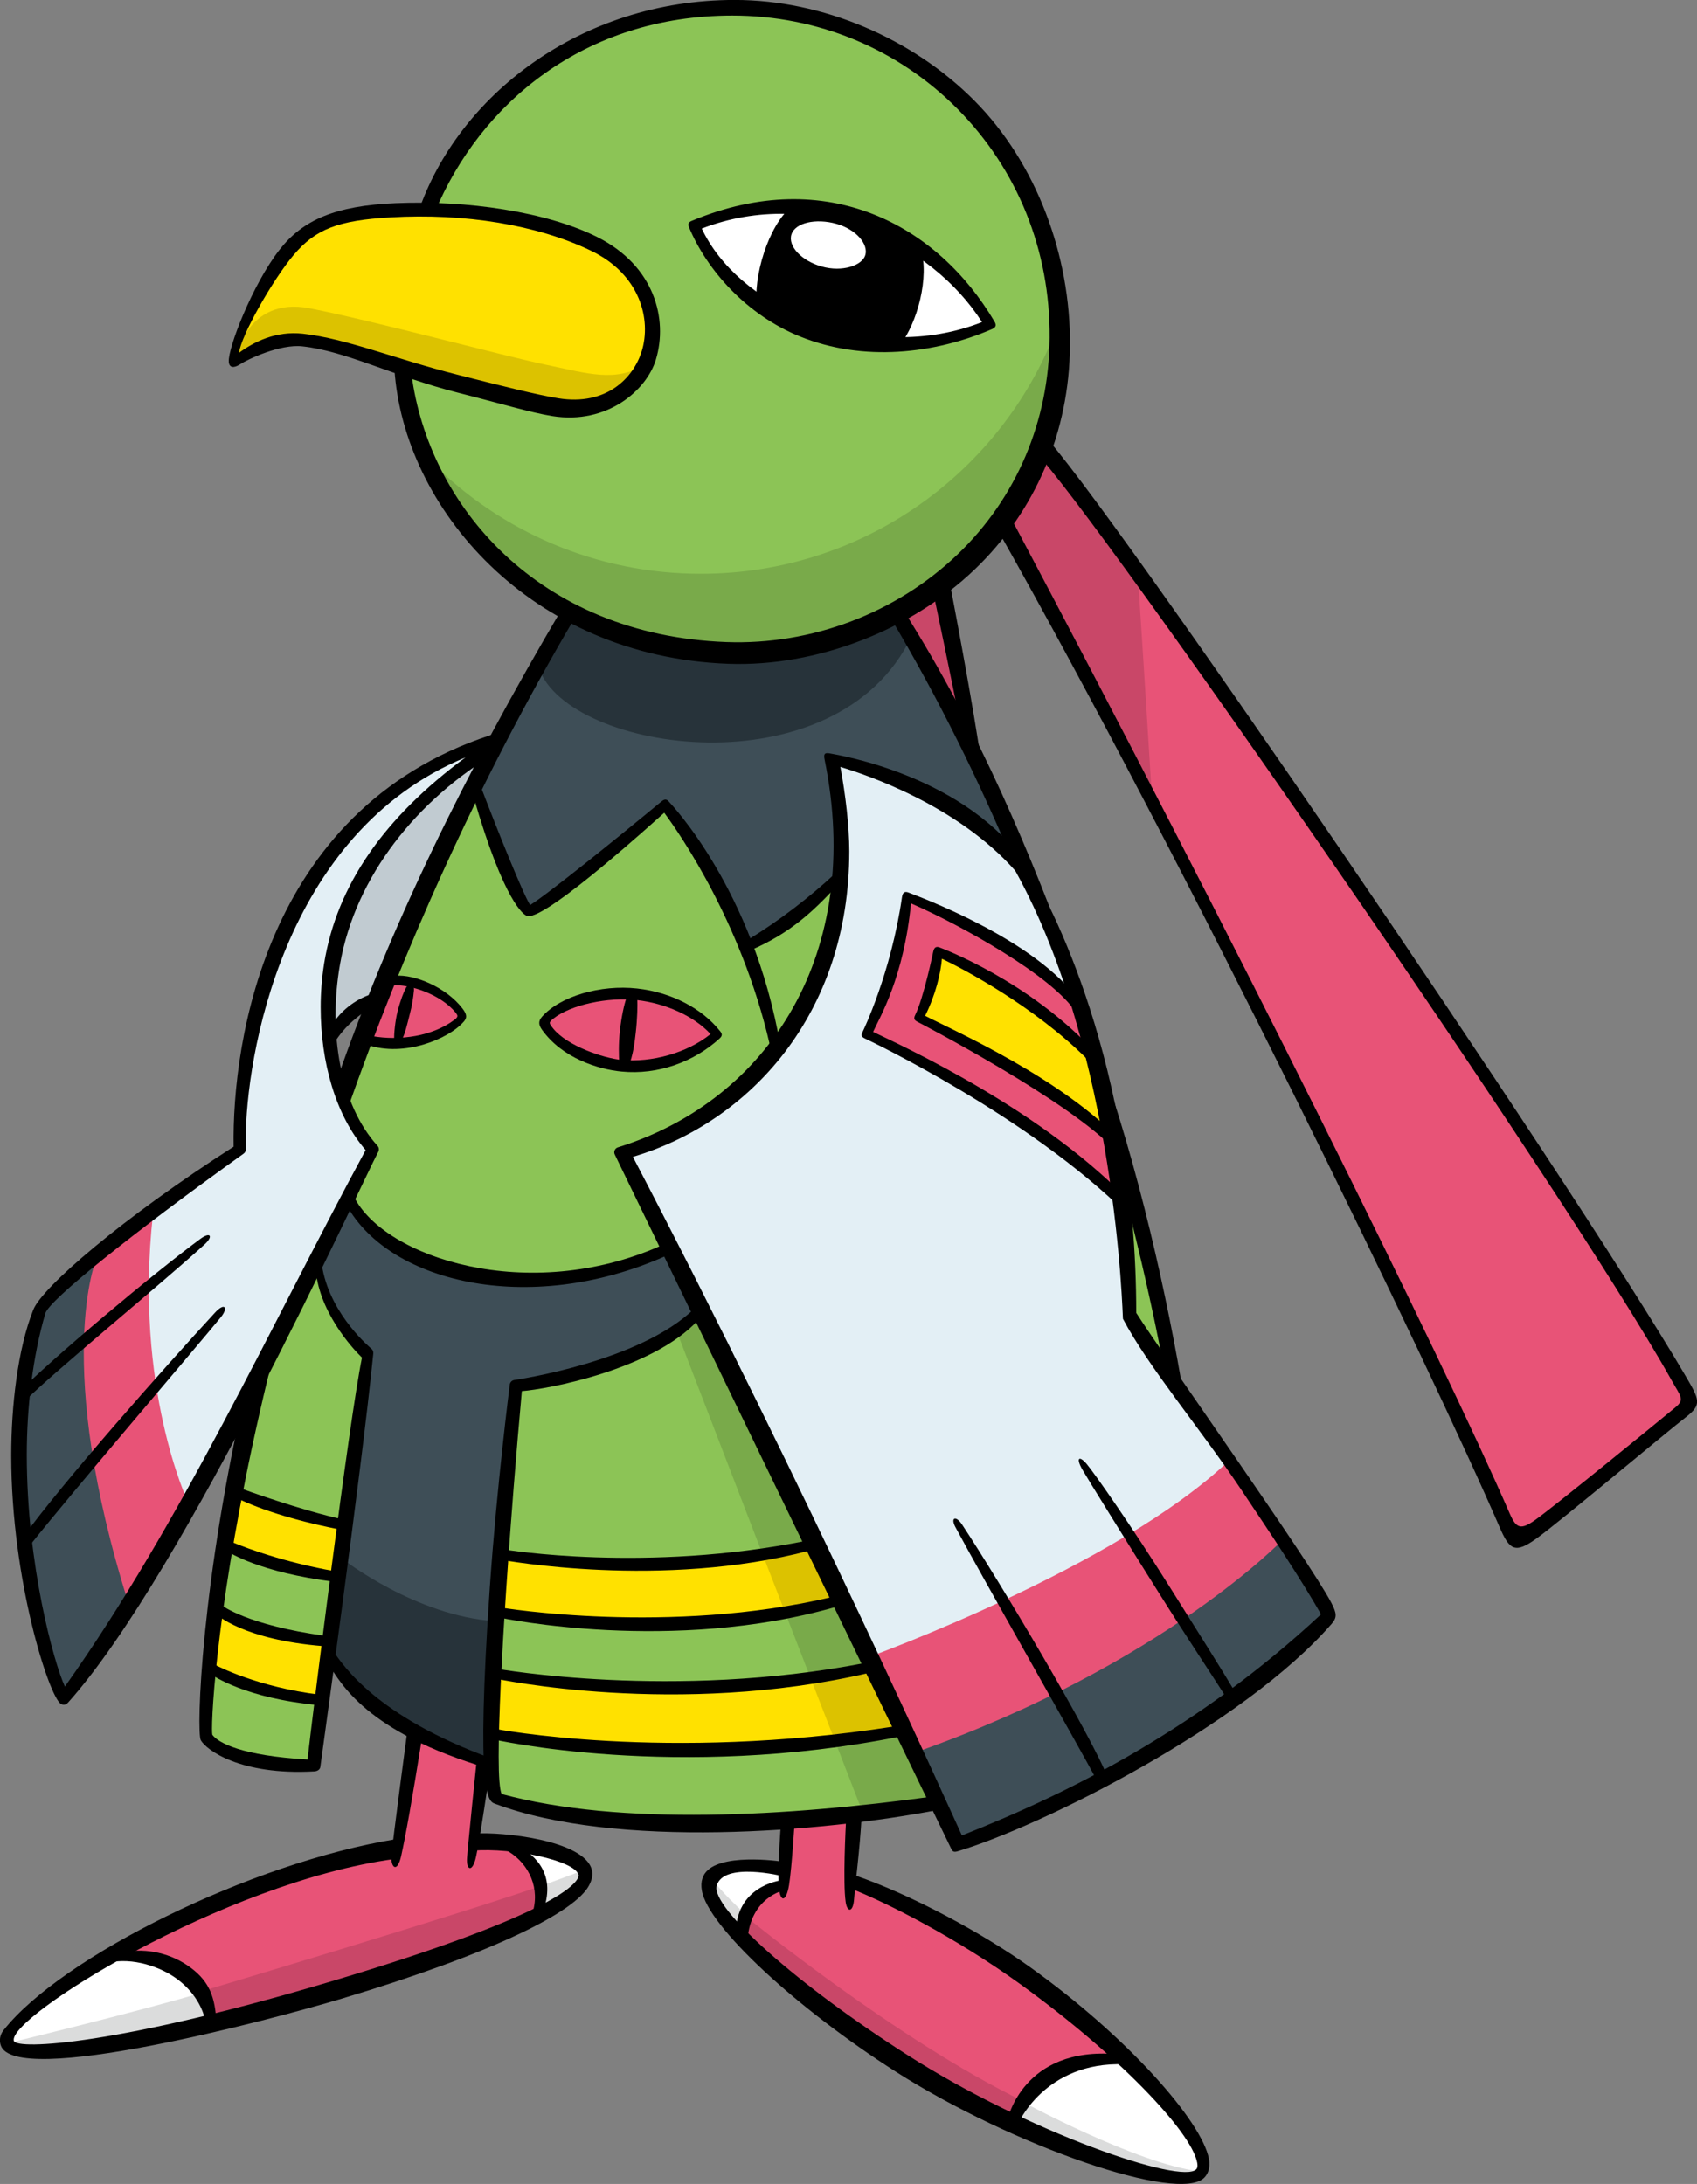 <?xml version="1.0" encoding="UTF-8"?>
<!-- Created with Inkscape (http://www.inkscape.org/) -->
<svg version="1.1" viewBox="0 0 78.357 100.86" xmlns="http://www.w3.org/2000/svg">
 <rect x="0" y="0" width="78.357" height="100.86" fill="#808080" stroke="none"/>
 <g transform="translate(-8.944 -2.406)">
  <g transform="matrix(2.818 0 0 -2.818 50.316 30.919)">
   <path d="m0 0c4.26-6.761 4.887-14.428 4.887-15.347 0 0-5.884-4.611-10.324-3.751-3.803 0.573-5.159 3.677-5.416 4.679 1.342 8.053 5.452 14.419 5.452 14.419z" fill="#3e4e57"/>
  </g>
  <g transform="matrix(2.818 0 0 -2.818 57.913 17.734)">
   <path d="m0 0c0-2.932-2.417-5.308-5.398-5.308-2.982 0-5.4 2.376-5.4 5.308 0 2.931 2.418 5.307 5.4 5.307 2.981 0 5.398-2.376 5.398-5.307" fill="#8cc456"/>
  </g>
  <g transform="matrix(2.818 0 0 -2.818 54.614 17.461)">
   <path d="m0 0c-1.734 2.969-4.854 1.653-4.854 1.653s1.15-2.967 4.854-1.653" fill="#fff"/>
  </g>
  <g transform="matrix(2.818 0 0 -2.818 19.782 19.027)">
   <path d="m0 0s0.375 1.786 1.402 2.222c1.086 0.462 3.732 0.37 4.852-0.584s0.415-1.97 0.269-2.053c-0.144-0.083-0.373-0.56-1.43-0.312-1.058 0.249-3.496 1.038-4.015 1.058-0.517 0.022-1.078-0.331-1.078-0.331" fill="#ffe100"/>
  </g>
  <g transform="matrix(2.818 0 0 -2.818 30.852 38.791)">
   <path d="m0 0s0.757-1.983 0.878-2.014c0.121-0.03 2.249 1.719 2.249 1.719s1.476-1.688 1.779-4.035c0 0-0.802-1.106-2.468-1.666l0.757-1.544s-1.696-0.848-3.256-0.47c-1.559 0.379-1.983 1.287-1.983 1.287l0.394 0.743s-0.44 0.681-0.515 0.984c0 0 1.802 4.602 2.165 4.996" fill="#8cc456"/>
  </g>
  <g transform="matrix(2.818 0 0 -2.818 34.23 50.054)">
   <path d="m0 0c-0.087 0.088-0.105 0.174-1e-3 0.251 0.337 0.249 1.547 0.941 2.773-0.301 0 0-1.452-1.3-2.772 0.05" fill="#e85377"/>
  </g>
  <g transform="matrix(2.818 0 0 -2.818 26.966 47.668)">
   <path d="m0 0-0.44-0.996c0.678-0.201 1.604 0.196 1.611 0.401 6e-3 0.198-0.578 0.611-1.171 0.595" fill="#e85377"/>
  </g>
  <g transform="matrix(2.818 0 0 -2.818 47.625 42.88)">
   <path d="m0 0s-0.385-0.532-1.509-1.153c0 0 0.479-1.085 0.461-1.726 0 0 1.107 1.4 1.048 2.879" fill="#8cc456"/>
  </g>
  <g transform="matrix(2.818 0 0 -2.818 41.291 63.047)">
   <path d="m0 0s-0.621-0.739-2.986-1.271c0 0-0.621-4.88-0.414-6.625 0 0 2.314-0.989 7.259-0.157 0 0-3.06 6.841-3.859 8.053" fill="#8cc456"/>
  </g>
  <g transform="matrix(2.818 0 0 -2.818 23.601 60.837)">
   <path d="m0 0s0.094-0.844 0.82-1.441l-0.867-6.775s-1.16-0.058-1.793 0.492c0 0 0.024 2.485 0.82 5.755z" fill="#8cc456"/>
  </g>
  <g transform="matrix(2.818 0 0 -2.818 60.47 56.066)">
   <path d="M 0,0 C 0.146,-0.684 0.261,-2.183 0.244,-2.524 0.537,-2.965 0.749,-3.274 0.912,-3.502 0.831,-2.639 0.098,0.18 0.017,0.44 0.017,0.212 0,0 0,0" fill="#8cc456"/>
  </g>
  <g transform="matrix(2.818 0 0 -2.818 31.79 76.816)">
   <path d="m0 0s2.951-0.582 5.736 0.193l-0.54 0.915c-2.05-0.624-5.057-0.208-5.057-0.208z" fill="#ffe100"/>
  </g>
  <g transform="matrix(2.818 0 0 -2.818 31.595 82.517)">
   <path d="m0 0s3.617-0.582 6.707 0.069l-0.472 1.039c-2.909-0.665-6.221-0.069-6.221-0.069z" fill="#ffe100"/>
  </g>
  <g transform="matrix(2.818 0 0 -2.818 19.727 71.312)">
   <path d="m0 0s1.219-0.471 1.843-0.567l-0.139-0.832s-1.441 0.194-1.856 0.554z" fill="#ffe100"/>
  </g>
  <g transform="matrix(2.818 0 0 -2.818 18.907 76.661)">
   <path d="m0 0-0.111-0.956s0.693-0.443 1.857-0.567c0.014 0.276 0.083 0.969 0.083 0.969s-1.025 0.056-1.829 0.554" fill="#ffe100"/>
  </g>
  <g transform="matrix(2.818 0 0 -2.818 47.46 37.52)">
   <path d="m0 0c0.676-0.186 2.267-0.703 3.263-1.947 0.241-0.523 1.335-2.949 1.646-7.168 0 0 2.778-3.991 3.155-4.855 0 0-2.319-2.697-6.068-3.802l-5.453 11.326s4.32 1.025 3.457 6.446" fill="#e3eff5"/>
  </g>
  <g transform="matrix(2.818 0 0 -2.818 31.427 36.832)">
   <path d="m0 0c-2.801-0.705-4.148-3.974-4.019-6.662 0 0-2.48-1.591-3.262-2.535 0 0-1.107-2.967 0.35-6.392 0 0 2.373 2.967 5.043 9.008-1.086 1.215-1.451 4.023 1.888 6.581" fill="#e3eff5"/>
  </g>
  <g transform="matrix(2.818 0 0 -2.818 31.718 37.055)">
   <path d="m0 0s-3.08-1.63-2.687-4.639c0 0 0.341 0.466 0.825 0.484 0 0 1.379 3.564 1.862 4.155" fill="#dae9ed"/>
  </g>
  <g transform="matrix(2.818 0 0 -2.818 52.528 29.392)">
   <path d="m0 0 0.424-2.544-1.193 2.067z" fill="#f7356b"/>
  </g>
  <g transform="matrix(2.818 0 0 -2.818 57.094 22.915)">
   <path d="m0 0c0.464-0.469 5.885-8.21 10.51-15.396 0.165-0.255 0.101-0.339-0.275-0.648-0.85-0.697-1.839-1.469-2.093-1.676-0.349-0.283-0.472-0.209-0.699 0.324-1.662 3.908-8.047 16.079-8.047 16.079s0.427 0.7 0.604 1.317" fill="#e85377"/>
  </g>
  <g transform="matrix(2.818 0 0 -2.818 28.042 82.443)">
   <path d="m0 0-0.276-1.864s-2.229-0.294-4.674-1.777c-2.658-1.611-1.835-1.799 0.323-1.428 1.785 0.307 5.243 1.395 6.259 1.842 1.203 0.532 2.116 1.373-0.649 1.451l0.163 1.297z" fill="#e85377"/>
  </g>
  <g transform="matrix(2.818 0 0 -2.818 45.295 86.595)">
   <path d="m0 0-0.038-0.73s-0.995 0.213-1.26-0.203c-0.198-0.31 0.693-1.266 2.847-2.834 2.155-1.568 4.933-2.283 5.241-1.983 0.307 0.3-1.351 2.117-2.368 2.84-1.018 0.722-2.545 1.776-3.401 1.99l0.062 1.046z" fill="#e85377"/>
  </g>
  <g transform="matrix(2.818 0 0 -2.818 45.223 89.399)">
   <path d="m0 0s-0.743-0.164-0.717-0.876c0 0-0.679 0.609-0.486 0.953 0.192 0.344 1.165 0.2 1.165 0.2z" fill="#fff"/>
  </g>
  <g transform="matrix(2.818 0 0 -2.818 55.66 100.51)">
   <path d="m 0,0 c 0,0 0.369,1.338 1.914,1.046 0,0 1.547,-1.503 1.197,-1.858 C 2.761,-1.165 0,0 0,0" fill="#fff"/>
  </g>
  <g transform="matrix(2.818 0 0 -2.818 32.423 87.745)">
   <path d="m 0,0 c 0,0 0.807,-0.269 0.479,-1.171 0,0 1.018,0.499 0.769,0.863 C 0.998,0.058 0,0 0,0" fill="#fff"/>
  </g>
  <g transform="matrix(2.818 0 0 -2.818 14.306 92.522)">
   <path d="m0 0s-1.952-1.105-1.779-1.509c0.173-0.403 3.294 0.285 3.294 0.285s0.274 0.985-1.515 1.224" fill="#fff"/>
  </g>
  <g transform="matrix(2.818 0 0 -2.818 49.089 78.921)">
   <path d="m0 0s4.065 1.472 5.89 3.214l0.911-1.364s-1.615-1.871-6.054-3.489z" fill="#e85377"/>
  </g>
  <g transform="matrix(2.818 0 0 -2.818 51.282 83.312)">
   <path d="m0 0 0.689-1.538s3.955 1.296 6.08 3.824l-0.756 1.21s-1.952-2.057-6.013-3.496" fill="#3e4e57"/>
  </g>
  <g transform="matrix(2.818 0 0 -2.818 13.541 60.221)">
   <path d="m0 0c-0.264-0.962-0.405-3.113 0.539-5.59l-1.122-1.698s-1.342 3.056-0.396 6.368z" fill="#3e4e57"/>
  </g>
  <g transform="matrix(2.818 0 0 -2.818 13.395 60.537)">
   <path d="m0 0s-0.724-1.704 0.538-5.687l0.96 1.705s-0.887 1.873-0.571 4.711z" fill="#e85377"/>
  </g>
  <g transform="matrix(2.818 0 0 -2.818 50.839 43.92)">
   <path d="m0 0s-0.244-1.599-0.688-2.243c0 0 1.688-0.622 4.109-2.577 0 0-0.044 1.888-0.711 3.243 0 0-1.568 1.209-2.71 1.577" fill="#e85377"/>
  </g>
  <g transform="matrix(2.818 0 0 -2.818 52.341 46.422)">
   <path d="m0 0s-0.2-0.756-0.333-1.089c0 0 1.8-0.755 3.177-1.977l-0.333 1.421s-1.178 1.112-2.511 1.645" fill="#ffe100"/>
  </g>
  <g transform="matrix(2.818 0 0 -2.818 57.968 16.916)">
   <path d="m0 0c-0.828-2.473-3.163-4.254-5.914-4.254-1.722 0-3.281 0.698-4.41 1.827 0 0 1.666-3.817 6.099-3.028 4.434 0.789 4.225 5.455 4.225 5.455" fill="#79aa4a"/>
  </g>
  <g transform="matrix(2.818 0 0 -2.818 19.782 19.027)">
   <path d="m0 0s0.184 1.048 1.225 0.846c1.041-0.203 3.183-0.782 3.878-0.926 0.693-0.145 1.127-0.289 1.619 0 0 0-0.28-0.945-1.629-0.647-1.35 0.3-3.756 1.065-4.015 1.058-0.258-6e-3 -0.943-0.193-1.078-0.331" fill="#dcc200"/>
  </g>
  <g transform="matrix(2.818 0 0 -2.818 61.488 29.048)">
   <path d="m0 0s0.101-1.517 0.232-3.669l-2.468 4.494s0.62 0.967 0.654 1.314z" fill="#c94768"/>
  </g>
  <g transform="matrix(2.818 0 0 -2.818 52.528 29.626)">
   <path d="m0 0 0.463-2.689s-1.022 1.942-1.248 2.287z" fill="#c94768"/>
  </g>
  <g transform="matrix(2.818 0 0 -2.818 31.55 37.344)">
   <path d="m0 0s-2.854-1.264-2.627-4.536c0 0 0.319 0.481 0.837 0.571 0 0 1.327 3.531 1.79 3.965" fill="#c1cbd1"/>
  </g>
  <g transform="matrix(2.818 0 0 -2.818 33.831 33.269)">
   <path d="m0 0c0.474-1.38 4.877-2.035 6.103 0.521l-0.237 0.378s-2.193-1.449-5.432 0.027z" fill="#27333a"/>
  </g>
  <g transform="matrix(2.818 0 0 -2.818 24.787 74.422)">
   <path d="m0 0s1.186-0.926 2.487-1.012l-0.057-2.342s-1.62 0.404-2.633 1.676z" fill="#27333a"/>
  </g>
  <g transform="matrix(2.818 0 0 -2.818 18.106 94.412)">
   <path d="m0 0s4.352 1.298 5.649 1.756c0 0-0.051-0.42-0.119-0.583 0 0-3.518-1.444-5.364-1.725 0 0 0.158 0.341-0.166 0.552" fill="#c94768"/>
  </g>
  <g transform="matrix(2.818 0 0 -2.818 9.293 96.77)">
   <path d="m0 0s2.302 0.56 3.183 0.831c0 0 0.175-0.217 0.108-0.516 0 0-2.769-0.761-3.291-0.315" fill="#dbdcdc"/>
  </g>
  <g transform="matrix(2.818 0 0 -2.818 34.024 89.465)">
   <path d="m0 0s0.49 0.176 0.653 0.244c0 0 0.394-0.189-0.705-0.745 0 0 0.036 0.406 0.052 0.501" fill="#dbdcdc"/>
  </g>
  <g transform="matrix(2.818 0 0 -2.818 41.833 89.181)">
   <path d="m0 0s0.135-0.208 0.555-0.586l-0.129-0.353s-0.574 0.701-0.426 0.939" fill="#dbdcdc"/>
  </g>
  <g transform="matrix(2.818 0 0 -2.818 43.382 90.915)">
   <path d="m0 0s2.475-2.025 4.546-3.027l-0.262-0.398s-2.926 1.469-4.408 3.101z" fill="#c94768"/>
  </g>
  <g transform="matrix(2.818 0 0 -2.818 56.095 99.436)">
   <path d="m0 0s1.912-1.039 2.931-1.153c0 0-0.037-0.488-3.061 0.71 0 0 0.026 0.281 0.13 0.443" fill="#dbdcdc"/>
  </g>
  <g transform="matrix(2.818 0 0 -2.818 50.52 82.308)">
   <path d="m0 0c0.329-0.687 0.583-1.217 0.583-1.217-0.792-0.147-1.193-0.152-1.193-0.152-1e-3 0-0.199 0.51-0.456 1.176z" fill="#79aa4a"/>
  </g>
  <g transform="matrix(2.818 0 0 -2.818 50.52 82.308)">
   <path d="m0 0c-0.147 0.31-0.311 0.649-0.473 0.988l-0.994-0.149c0.137-0.354 0.276-0.711 0.401-1.032z" fill="#dcc200"/>
  </g>
  <g transform="matrix(2.818 0 0 -2.818 49.188 79.523)">
   <path d="m0 0c-0.187 0.389-0.372 0.774-0.53 1.105l-0.879-0.183c0.124-0.32 0.268-0.694 0.415-1.071z" fill="#79aa4a"/>
  </g>
  <g transform="matrix(2.818 0 0 -2.818 47.694 76.408)">
   <path d="m0 0c-0.267 0.557-0.459 0.958-0.459 0.958l-0.786-0.197s0.153-0.396 0.366-0.945z" fill="#dcc200"/>
  </g>
  <g transform="matrix(2.818 0 0 -2.818 41.291 63.044)">
   <path d="m0 0 1.813-3.785-0.786-0.197-1.419 3.687s0.268 0.148 0.392 0.295" fill="#79aa4a"/>
  </g>
  <g transform="matrix(2.818 0 0 -2.818 45.914 12.046)">
   <path d="m0 0s-0.515-0.086-0.649-1.502c0 0 0.789-0.621 2.205-0.687 0.284 0.389 0.515 1.127 0.335 1.56-0.426 0.311-1.296 0.63-1.891 0.629"/>
  </g>
  <g transform="matrix(2.818 0 0 -2.818 48.899 14.187)">
   <path d="m0 0c-0.051-0.172-0.378-0.282-0.712-0.188-0.334 0.092-0.561 0.337-0.498 0.528 0.064 0.193 0.401 0.266 0.735 0.173 0.334-0.094 0.527-0.34 0.475-0.513" fill="#fff"/>
  </g>
  <g transform="matrix(2.818 0 0 -2.818 27.156 19.45)">
   <path d="m0 0c0.148-2.273 2.227-4.71 5.467-4.83 1.445-0.054 2.999 0.548 4.04 1.545 0.997 0.954 1.553 2.258 1.562 3.672 0.012 1.472-0.548 2.986-1.565 4.011-1.011 1.019-2.483 1.651-3.929 1.651-2.536 0-4.54-1.579-5.185-3.479l0.271-2e-3c0.745 1.788 2.455 3.225 4.876 3.225 1.4 0 2.711-0.543 3.689-1.529 0.985-0.993 1.521-2.325 1.51-3.752-9e-3 -1.367-0.546-2.627-1.508-3.549-1.009-0.965-2.391-1.488-3.791-1.437-3.09 0.115-4.878 2.248-5.157 4.389z"/>
  </g>
  <g transform="matrix(2.818 0 0 -2.818 56.76 23.297)">
   <path d="m0 0c0.927-0.928 8.648-12.043 10.416-15.198 0.154-0.277 0.228-0.321 0.065-0.455-0.371-0.307-1.971-1.611-2.282-1.834-0.247-0.178-0.322-0.155-0.432 0.101-1.1 2.531-4.497 9.388-8.209 16.384-0.023 0.042-0.203-0.227-0.179-0.268 3.089-5.464 7.094-13.732 8.222-16.339 0.165-0.382 0.253-0.446 0.609-0.189 0.402 0.29 2.11 1.728 2.445 1.986 0.27 0.21 0.226 0.283-0.02 0.702-1.962 3.337-9.584 14.477-10.516 15.41-0.034 0.033-0.152-0.267-0.119-0.3"/>
  </g>
  <g transform="matrix(2.818 0 0 -2.818 54.287 17.282)">
   <path d="m0 0c-0.885-0.35-1.93-0.327-2.887 0.059-0.806 0.324-1.415 0.859-1.705 1.474 1.825 0.705 3.761-0.226 4.592-1.533m-4.753 1.661c-0.063-0.025-0.069-0.057-0.046-0.111 0.29-0.693 0.936-1.431 1.82-1.787 1.035-0.417 2.198-0.285 3.145 0.123 0.058 0.025 0.075 0.061 0.039 0.122-0.934 1.583-2.746 2.574-4.958 1.653"/>
  </g>
  <g transform="matrix(2.818 0 0 -2.818 45.691 11.812)">
   <path d="m0 0c-0.39-0.23-0.68-1.077-0.644-1.609 3e-3 -0.047 0.044-0.083 0.091-0.079 0.047 2e-3 0.083 0.043 0.08 0.09-0.032 0.475 0.225 1.252 0.561 1.45 0.04 0.024 0.054 0.077 0.03 0.117-0.024 0.041-0.077 0.054-0.118 0.031"/>
  </g>
  <g transform="matrix(2.818 0 0 -2.818 51.15 13.658)">
   <path d="m0 0c-0.046-0.014-0.071-0.062-0.057-0.107 0.134-0.434-0.054-1.127-0.313-1.457-0.029-0.038-0.023-0.091 0.015-0.121 0.037-0.029 0.091-0.022 0.12 0.015 0.285 0.364 0.495 1.116 0.341 1.613-0.013 0.045-0.061 0.071-0.106 0.057"/>
  </g>
  <g transform="matrix(2.818 0 0 -2.818 34.643 21.278)">
   <path d="m0 0m-5.204 0.915c0.04 0.295 0.558 1.205 0.898 1.606 0.36 0.423 0.726 0.565 1.588 0.614 1.21 0.07 2.397-0.121 3.282-0.547 0.804-0.386 0.994-1.127 0.83-1.651-0.137-0.434-0.576-0.895-1.367-0.767-0.344 0.055-0.948 0.208-1.646 0.385-1.035 0.262-1.816 0.591-2.538 0.673-0.444 0.049-0.8-0.133-1.047-0.313m2.571 2.453c-0.995-0.042-1.524-0.275-1.906-0.763-0.443-0.566-0.85-1.618-0.832-1.838 7e-3 -0.097 0.082-0.107 0.183-0.041 0.128 0.084 0.658 0.335 1.022 0.295 0.711-0.075 1.514-0.497 2.544-0.758 0.702-0.178 1.198-0.328 1.551-0.385 0.899-0.145 1.547 0.425 1.698 0.925 0.201 0.665-0.022 1.535-0.954 2.006-0.832 0.42-2.151 0.608-3.306 0.559"/>
  </g>
  <g transform="matrix(2.818 0 0 -2.818 27.467 88.117)">
   <path d="m0 0c0.075 0.341 0.168 0.852 0.344 1.949 7e-3 0.047-0.23 0.194-0.237 0.147 0 0-0.258-1.936-0.267-2.1-0.01-0.194 0.098-0.277 0.16 4e-3"/>
  </g>
  <g transform="matrix(2.818 0 0 -2.818 30.959 83.656)">
   <path d="m0 0s-0.146-1.414-0.16-1.618c-0.013-0.191 0.077-0.236 0.136-0.026 0.061 0.224 0.252 1.546 0.252 1.546 6e-3 0.047-0.221 0.145-0.228 0.098"/>
  </g>
  <g transform="matrix(2.818 0 0 -2.818 30.909 87.085)">
   <path d="m0 0c-0.062-5e-3 -0.104-0.283-0.042-0.278 0.645 0.049 1.653-0.159 1.727-0.395 2e-3 -6e-3 7e-3 -0.023-0.013-0.061-0.09-0.17-0.657-0.673-3.963-1.665-3.569-1.071-5.227-1.148-5.276-0.999-0.122 0.371 3.417 2.597 6.235 2.982 0.061 9e-3 0.099 0.337 0.037 0.327-2.393-0.387-5.492-1.93-6.441-3.133-0.065-0.082-0.07-0.172-0.047-0.245 0.219-0.698 4.397 0.405 5.594 0.764 2.49 0.747 3.817 1.421 4.045 1.852 0.054 0.1 0.066 0.185 0.046 0.26-0.128 0.489-1.495 0.623-1.902 0.591"/>
  </g>
  <g transform="matrix(2.818 0 0 -2.818 14.686 92.546)">
   <path d="m0 0c-0.062-0.01-0.333-0.192-0.272-0.179 0.41 0.094 0.872-0.067 1.145-0.273 0.257-0.193 0.43-0.469 0.462-0.737 7e-3 -0.062 0.178-0.031 0.174 0.032-0.023 0.406-0.108 0.661-0.418 0.894-0.322 0.242-0.721 0.325-1.091 0.263"/>
  </g>
  <g transform="matrix(2.818 0 0 -2.818 32.26 87.819)">
   <path d="m0 0c0.35-0.181 0.566-0.569 0.468-0.978-0.015-0.061 0.126-0.115 0.147-0.057 0.237 0.616-0.109 0.942-0.419 1.102-0.055 0.029-0.252-0.039-0.196-0.067"/>
  </g>
  <g transform="matrix(2.818 0 0 -2.818 42.925 91.735)">
   <path d="m0 0c1e-3 -0.062 0.185-0.146 0.19-0.083 0.055 0.69 0.586 0.801 0.598 0.804 0.06 0.014 0.011 0.174-0.05 0.163-0.018-4e-3 -0.75-0.095-0.738-0.884"/>
  </g>
  <g transform="matrix(2.818 0 0 -2.818 55.453 100.34)">
   <path d="m0 0c-0.013-0.062 0.143-0.165 0.155-0.104 0.011 0.05 0.459 1.076 1.764 1.027 0.062-2e-3 -0.063 0.161-0.125 0.166-1.542 0.13-1.791-1.075-1.794-1.089"/>
  </g>
  <g transform="matrix(2.818 0 0 -2.818 42.037 89.495)">
   <path d="m0 0c0.108 0.401 1.084 0.158 1.09 0.155 0.057-0.022 0.109 0.205 0.052 0.229-0.029 0.011-0.974 0.157-1.288-0.127-0.081-0.074-0.124-0.184-0.097-0.336 0.097-0.583 1.547-1.928 3.181-2.97 1.903-1.213 4.648-2.163 5.054-1.731 0.049 0.052 0.103 0.149 0.073 0.305-0.114 0.612-1.327 1.997-2.939 3.148-0.761 0.543-1.931 1.181-2.875 1.503-0.06 0.02-0.12-0.196-0.062-0.218 0.591-0.229 1.737-0.813 2.78-1.566 1.585-1.143 2.808-2.415 2.904-2.929 0.015-0.077-9e-3 -0.102-0.016-0.109-0.238-0.253-2.734 0.598-4.723 1.867-1.817 1.157-3.23 2.423-3.134 2.779"/>
  </g>
  <g transform="matrix(2.818 0 0 -2.818 44.896 89.437)">
   <path d="m0 0c0.016-0.302 0.123-0.303 0.171-7e-3 0.048 0.297 0.095 1.095 0.095 1.095l-0.225-0.03s-0.058-0.755-0.041-1.058"/>
  </g>
  <g transform="matrix(2.818 0 0 -2.818 48.019 86.27)">
   <path d="m0 0c-0.013-0.244-0.055-1.086-0.01-1.407 0.025-0.179 0.121-0.177 0.138 0.041 0.016 0.219 0.095 0.818 0.125 1.374 2e-3 0.048-0.25 0.04-0.253-8e-3"/>
  </g>
  <g transform="matrix(2.818 0 0 -2.818 34.497 49.446)">
   <path d="m0 0c0.284 0.227 0.894 0.355 1.364 0.304 0.466-0.051 0.939-0.261 1.211-0.558-0.381-0.308-0.962-0.47-1.463-0.423-0.294 0.029-0.885 0.228-1.116 0.514-0.072 0.09-0.076 0.099 4e-3 0.163m-0.187 0.03c-0.07-0.078-0.048-0.145 0-0.213 0.33-0.464 0.92-0.649 1.305-0.685 0.592-0.057 1.177 0.153 1.603 0.54 0.048 0.044 0.049 0.075 9e-3 0.123-0.299 0.376-0.803 0.637-1.358 0.698-0.6 0.066-1.26-0.125-1.559-0.463"/>
  </g>
  <g transform="matrix(2.818 0 0 -2.818 30.293 48.975)">
   <path d="m0 0c-0.264 0.343-0.776 0.561-1.099 0.535-0.049-4e-3 -0.105-0.158-0.055-0.155 0.297 0.018 0.795-0.149 1.04-0.445 0.04-0.052 0.052-0.07-0.016-0.122-0.356-0.268-0.89-0.349-1.352-0.267-0.046 8e-3 -0.112-0.129-0.065-0.146 0.585-0.2 1.318 0.092 1.571 0.384 0.049 0.057 0.059 0.11-0.024 0.216"/>
  </g>
  <g transform="matrix(2.818 0 0 -2.818 27.687 48.028)">
   <path d="m0 0c-0.035-0.066-0.089-0.197-0.138-0.39-0.034-0.134-0.062-0.368-0.053-0.47 4e-3 -0.052 0.094-0.039 0.121 6e-3 0.055 0.093 0.093 0.266 0.134 0.427 0.038 0.14 0.057 0.276 0.067 0.381 0.01 0.11-0.071 0.155-0.131 0.046"/>
  </g>
  <g transform="matrix(2.818 0 0 -2.818 37.865 48.502)">
   <path d="m0 0c-0.038-0.112-0.082-0.312-0.107-0.545-0.021-0.192-0.019-0.407-7e-3 -0.543 0.01-0.11 0.12-0.111 0.154-0.022 0.066 0.173 0.093 0.348 0.113 0.537 0.028 0.242 0.031 0.46 0.026 0.562-6e-3 0.158-0.126 0.168-0.179 0.011"/>
  </g>
  <g transform="matrix(2.818 0 0 -2.818 25.029 53.518)">
   <path d="m0 0c0.854 2.427 2.054 5.206 3.729 8.045 7e-3 0.014-0.187 0.186-0.211 0.145-1.643-2.784-2.828-5.237-3.711-7.765z"/>
  </g>
  <g transform="matrix(2.818 0 0 -2.818 20.393 66.117)">
   <path d="m0 0c-0.772-3.285-0.847-5.778-0.773-5.91 0.085-0.154 0.639-0.58 1.862-0.511 0.048 3e-3 0.092 0.029 0.097 0.075 6e-3 0.058 0.669 4.789 0.867 6.767 3e-3 0.031-4e-3 0.061-0.028 0.082-6e-3 7e-3 -0.654 0.534-0.803 1.309-9e-3 0.047-0.027 0.197-0.074 0.195-0.046-2e-3 -0.041-0.142-0.041-0.143 0.027-0.727 0.609-1.358 0.761-1.504-0.217-1.07-0.809-5.85-0.892-6.586-1.076 0.061-1.463 0.272-1.56 0.405-3e-3 0.017-5e-3 0.05-5e-3 0.1 0 0.51 0.168 2.662 0.912 5.737 0.082 0.338 0.173 0.698 0.274 1.074z"/>
  </g>
  <g transform="matrix(2.818 0 0 -2.818 52.006 29.62)">
   <path d="m0 0c5e-3 -0.021 0.313-1.481 0.512-2.502 9e-3 -0.047 0.313-0.532 0.307-0.485-0.138 1.028-0.544 3.124-0.548 3.144-0.011 0.046-0.282-0.111-0.271-0.157"/>
  </g>
  <g transform="matrix(2.818 0 0 -2.818 58.62 47.531)">
   <path d="m0 0c-0.725 1.999-1.584 4.049-2.814 5.995-0.026 0.04-0.216-0.117-0.207-0.131 0.773-1.302 1.43-2.64 1.986-3.961z"/>
  </g>
  <g transform="matrix(2.818 0 0 -2.818 63.62 66.979)">
   <path d="m0 0c-0.271 1.645-0.75 3.801-1.41 5.642l0.573-2.838c0.191-0.771 0.348-1.492 0.477-2.15z"/>
  </g>
  <g transform="matrix(2.818 0 0 -2.818 52.281 85.987)">
   <path d="m0 0c-1.889-0.366-5.287-0.645-7.271 0.101-0.107 0.04-0.317 0.12-0.081 3.556 0.115 1.665 0.324 3.293 0.326 3.31 4e-3 0.039 0.034 0.071 0.073 0.077 0.02 3e-3 2.063 0.295 2.958 1.177 0.034 0.033 0.131-0.117 0.049-0.203-0.752-0.807-2.466-1.125-2.882-1.156-0.176-1.925-0.38-4.729-0.38-5.986 0-0.33 0.016-0.548 0.049-0.617 1.951-0.529 4.701-0.364 7.055-0.042z"/>
  </g>
  <g transform="matrix(2.818 0 0 -2.818 24.856 57.887)">
   <path d="m0 0c0.664-1.328 3.012-1.893 5.252-0.899 0.043 0.019-0.024 0.193-0.068 0.173-2.173-0.963-4.53-0.2-5.031 0.802-0.021 0.042-0.174-0.034-0.153-0.076"/>
  </g>
  <g transform="matrix(2.818 0 0 -2.818 48.159 41.716)">
   <path d="m0 0c0 0.41-0.063 0.934-0.146 1.381 0.444-0.132 1.924-0.635 2.866-1.702 1.669-3.012 1.758-7.33 1.764-7.342 0.411-0.782 1.249-1.775 1.924-2.78 0.527-0.786 1.003-1.504 1.322-2.063-1.996-1.858-4.081-2.911-5.885-3.624-0.069 0.143-2.553 5.696-5.391 11.121 1.91 0.567 3.546 2.336 3.546 5.009m-0.404 1.499c0.643-3.151-0.899-5.574-3.383-6.351-0.025-6e-3 -0.045-0.023-0.056-0.046-0.011-0.024-0.011-0.05 1e-3 -0.074l5.511-11.374c0.025-0.053 0.048-0.06 0.107-0.043 1.385 0.414 4.672 2.059 6.125 3.724 0.094 0.107 0.088 0.174-5e-3 0.352-0.373 0.707-2.755 4.055-3.194 4.747-1e-3 4.091-1.433 6.77-1.775 7.298-0.979 1.51-3.144 1.85-3.226 1.867-0.094 0.019-0.128 0.011-0.105-0.1"/>
  </g>
  <g transform="matrix(2.818 0 0 -2.818 10.181 69.59)">
   <path d="m0 0c0 0.774 0.096 1.608 0.304 2.318 0.062 0.215 1.399 1.291 3.25 2.618 0.022 0.016 0.036 0.042 0.036 0.07v2e-3c-1e-3 0.052-2e-3 0.108-2e-3 0.169 0 1.3 0.587 5.012 3.6 6.251-1.326-0.979-2.106-2.085-2.316-3.376-0.038-0.239-0.057-0.479-0.057-0.717 0-0.908 0.247-1.775 0.737-2.342-1.546-2.857-3.014-6.097-4.928-8.792-0.175 0.378-0.624 1.981-0.624 3.799m7.771 11.847c-3.856-1.146-4.409-5.084-4.382-6.798-1.822-1.168-3.132-2.299-3.282-2.671-0.258-0.649-0.362-1.588-0.362-2.391 0-2.048 0.623-3.957 0.814-4.07 0.016-0.01 0.069-0.032 0.116 0.021 1.918 2.138 4.815 8.53 5.084 9.027 0.017 0.032 0.012 0.071-0.012 0.098-0.611 0.671-0.813 1.856-0.614 2.981 0.255 1.443 1.263 2.694 2.579 3.473 0.037 0.022 0.1 0.341 0.059 0.33"/>
  </g>
  <g transform="matrix(2.818 0 0 -2.818 30.819 39.237)">
   <path d="m0 0c0.497-1.717 0.823-1.928 0.871-1.939 0.051-0.013 0.253-0.104 2.25 1.689 0.247-0.333 1.334-1.887 1.774-4.003 9e-3 -0.046 0.137 0.139 0.129 0.186-0.443 2.568-1.808 3.976-1.822 3.994-0.036 0.045-0.069 0.054-0.122 0.012-0.724-0.599-1.893-1.543-2.157-1.701-0.118 0.186-0.546 1.253-0.803 1.928-0.016 0.045-0.134-0.12-0.12-0.166"/>
  </g>
  <g transform="matrix(2.818 0 0 -2.818 47.474 42.776)">
   <path d="m0 0c-0.399-0.372-0.92-0.774-1.398-1.062-0.04-0.025-0.018-0.204 0.026-0.185 0.652 0.284 1.013 0.628 1.412 1.055 0.032 0.034-6e-3 0.224-0.04 0.192"/>
  </g>
  <g transform="matrix(2.818 0 0 -2.818 26.499 48.202)">
   <path d="m0 0c-0.704-0.156-0.902-0.758-0.913-0.778-0.021-0.042 0.133-0.119 0.153-0.077 3e-3 4e-3 0.234 0.45 0.826 0.697 0.043 0.017-0.02 0.168-0.066 0.158"/>
  </g>
  <g transform="matrix(2.818 0 0 -2.818 50.594 43.824)">
   <path d="m0 0c-0.178-1.246-0.639-2.199-0.644-2.209-0.028-0.06-0.03-0.081 0.041-0.115 0.027-0.012 2.677-1.265 4.296-2.881 0.034-0.033 0.137 0.104 0.121 0.122-1.445 1.572-3.854 2.659-4.288 2.87 0.108 0.238 0.503 0.89 0.621 2.106 0.795-0.345 2.325-1.19 2.706-1.793 0.025-0.04 0.089 0.13 0.063 0.17-0.695 1.034-2.705 1.757-2.798 1.796-0.056 0.024-0.104 0.025-0.118-0.066"/>
  </g>
  <g transform="matrix(2.818 0 0 -2.818 52.036 46.35)">
   <path d="m0 0c-1e-3 -8e-3 -0.158-0.761-0.295-1.038-0.03-0.062-0.017-0.086 0.037-0.114 0.026-0.013 2.509-1.303 3.247-2.114 0.032-0.035 0.142 0.1 0.127 0.116-0.978 1.069-2.839 1.881-3.249 2.097 0.173 0.347 0.255 0.699 0.275 0.935 0.335-0.159 1.507-0.773 2.388-1.653 0.033-0.034 0.154 0.085 0.121 0.121-1.08 1.173-2.517 1.705-2.532 1.711-0.061 0.027-0.102 0.019-0.119-0.061"/>
  </g>
  <g transform="matrix(2.818 0 0 -2.818 19.903 71.599)">
   <path d="m0 0c0.01-3e-3 0.535-0.291 1.71-0.518 0.047-8e-3 0.082 0.158 0.036 0.168-0.706 0.151-1.678 0.507-1.687 0.511-0.044 0.017-0.104-0.143-0.059-0.161"/>
  </g>
  <g transform="matrix(2.818 0 0 -2.818 19.452 74.059)">
   <path d="m0 0c0.029-0.013 0.514-0.34 1.745-0.495 0.047-6e-3 0.076 0.161 0.029 0.169-1.005 0.176-1.697 0.479-1.704 0.483-0.044 0.019-0.113-0.137-0.07-0.157"/>
  </g>
  <g transform="matrix(2.818 0 0 -2.818 18.89 76.926)">
   <path d="m0 0c0.018-0.014 0.449-0.426 1.767-0.533 0.047-4e-3 0.07 0.164 0.023 0.17-1.263 0.174-1.678 0.494-1.683 0.497-0.036 0.029-0.143-0.104-0.107-0.134"/>
  </g>
  <g transform="matrix(2.818 0 0 -2.818 18.711 79.746)">
   <path d="m0 0c0.027-0.015 0.554-0.388 1.755-0.499 0.047-4e-3 0.067 0.165 0.02 0.171-1.025 0.125-1.687 0.475-1.694 0.478-0.042 0.023-0.123-0.128-0.081-0.15"/>
  </g>
  <g transform="matrix(2.818 0 0 -2.818 46.186 73.56)">
   <path d="m0 0c-2.629-0.53-4.941-0.146-4.964-0.142-0.046 9e-3 -0.077-0.163-0.03-0.171 0.022-4e-3 2.624-0.487 5.045 0.152 0.045 0.012-5e-3 0.171-0.051 0.161"/>
  </g>
  <g transform="matrix(2.818 0 0 -2.818 47.383 76.155)">
   <path d="m0 0c-2.678-0.632-5.413-0.178-5.439-0.173-0.046 9e-3 -0.048-0.161-1e-3 -0.169 0.026-5e-3 2.815-0.592 5.501 0.18 0.045 0.013-0.014 0.173-0.061 0.162"/>
  </g>
  <g transform="matrix(2.818 0 0 -2.818 48.869 79.209)">
   <path d="m0 0c-3.138-0.607-6.01-0.097-6.037-0.091-0.047 9e-3 -0.067-0.153-0.021-0.162 0.028-6e-3 2.978-0.639 6.128 0.091 0.046 0.011-0.024 0.171-0.07 0.162"/>
  </g>
  <g transform="matrix(2.818 0 0 -2.818 50.214 82.14)">
   <path d="m0 0c-3.748-0.582-6.528-0.039-6.556-0.034-0.046 0.01-0.076-0.162-0.03-0.172 0.027-6e-3 3.019-0.689 6.686 0.041 0.046 9e-3 -0.053 0.173-0.1 0.165"/>
  </g>
  <g transform="matrix(2.818 0 0 -2.818 18.197 59.618)">
   <path d="m0 0c-0.8-0.59-2.441-1.971-3.003-2.541-0.034-0.033 0.087-0.154 0.121-0.121 0.489 0.489 2.219 1.904 2.951 2.571 0.147 0.134 0.095 0.211-0.069 0.091"/>
  </g>
  <g transform="matrix(2.818 0 0 -2.818 18.877 63.019)">
   <path d="m0 0c-0.865-0.939-2.49-2.777-3.148-3.683-0.028-0.039 0.105-0.143 0.134-0.107 0.684 0.861 2.741 3.262 3.107 3.712 0.13 0.159 0.064 0.249-0.093 0.078"/>
  </g>
  <g transform="matrix(2.818 0 0 -2.818 53.06 72.933)">
   <path d="m0 0c0.464-0.865 1.963-3.486 2.339-4.188 0.023-0.044 0.184 0.018 0.166 0.065-0.285 0.725-1.788 3.247-2.398 4.168-0.1 0.15-0.192 0.113-0.107-0.045"/>
  </g>
  <g transform="matrix(2.818 0 0 -2.818 58.931 70.292)">
   <path d="m0 0c0.106-0.182 0.677-1.102 1.237-1.994 0.493-0.786 0.944-1.457 1.117-1.737 0.025-0.04 0.164 0.059 0.14 0.1-0.18 0.306-0.598 0.969-1.09 1.752-0.591 0.94-1.194 1.805-1.336 1.976-0.122 0.145-0.186 0.106-0.068-0.097"/>
  </g>
  <g transform="matrix(2.818 0 0 -2.818 24.135 79.306)">
   <path d="m0 0c0.186-0.27 0.592-1.104 2.634-1.698 0.046-0.014 0.059 0.157 0.015 0.174-1.86 0.68-2.408 1.504-2.585 1.762z"/>
  </g>
 </g>
</svg>
